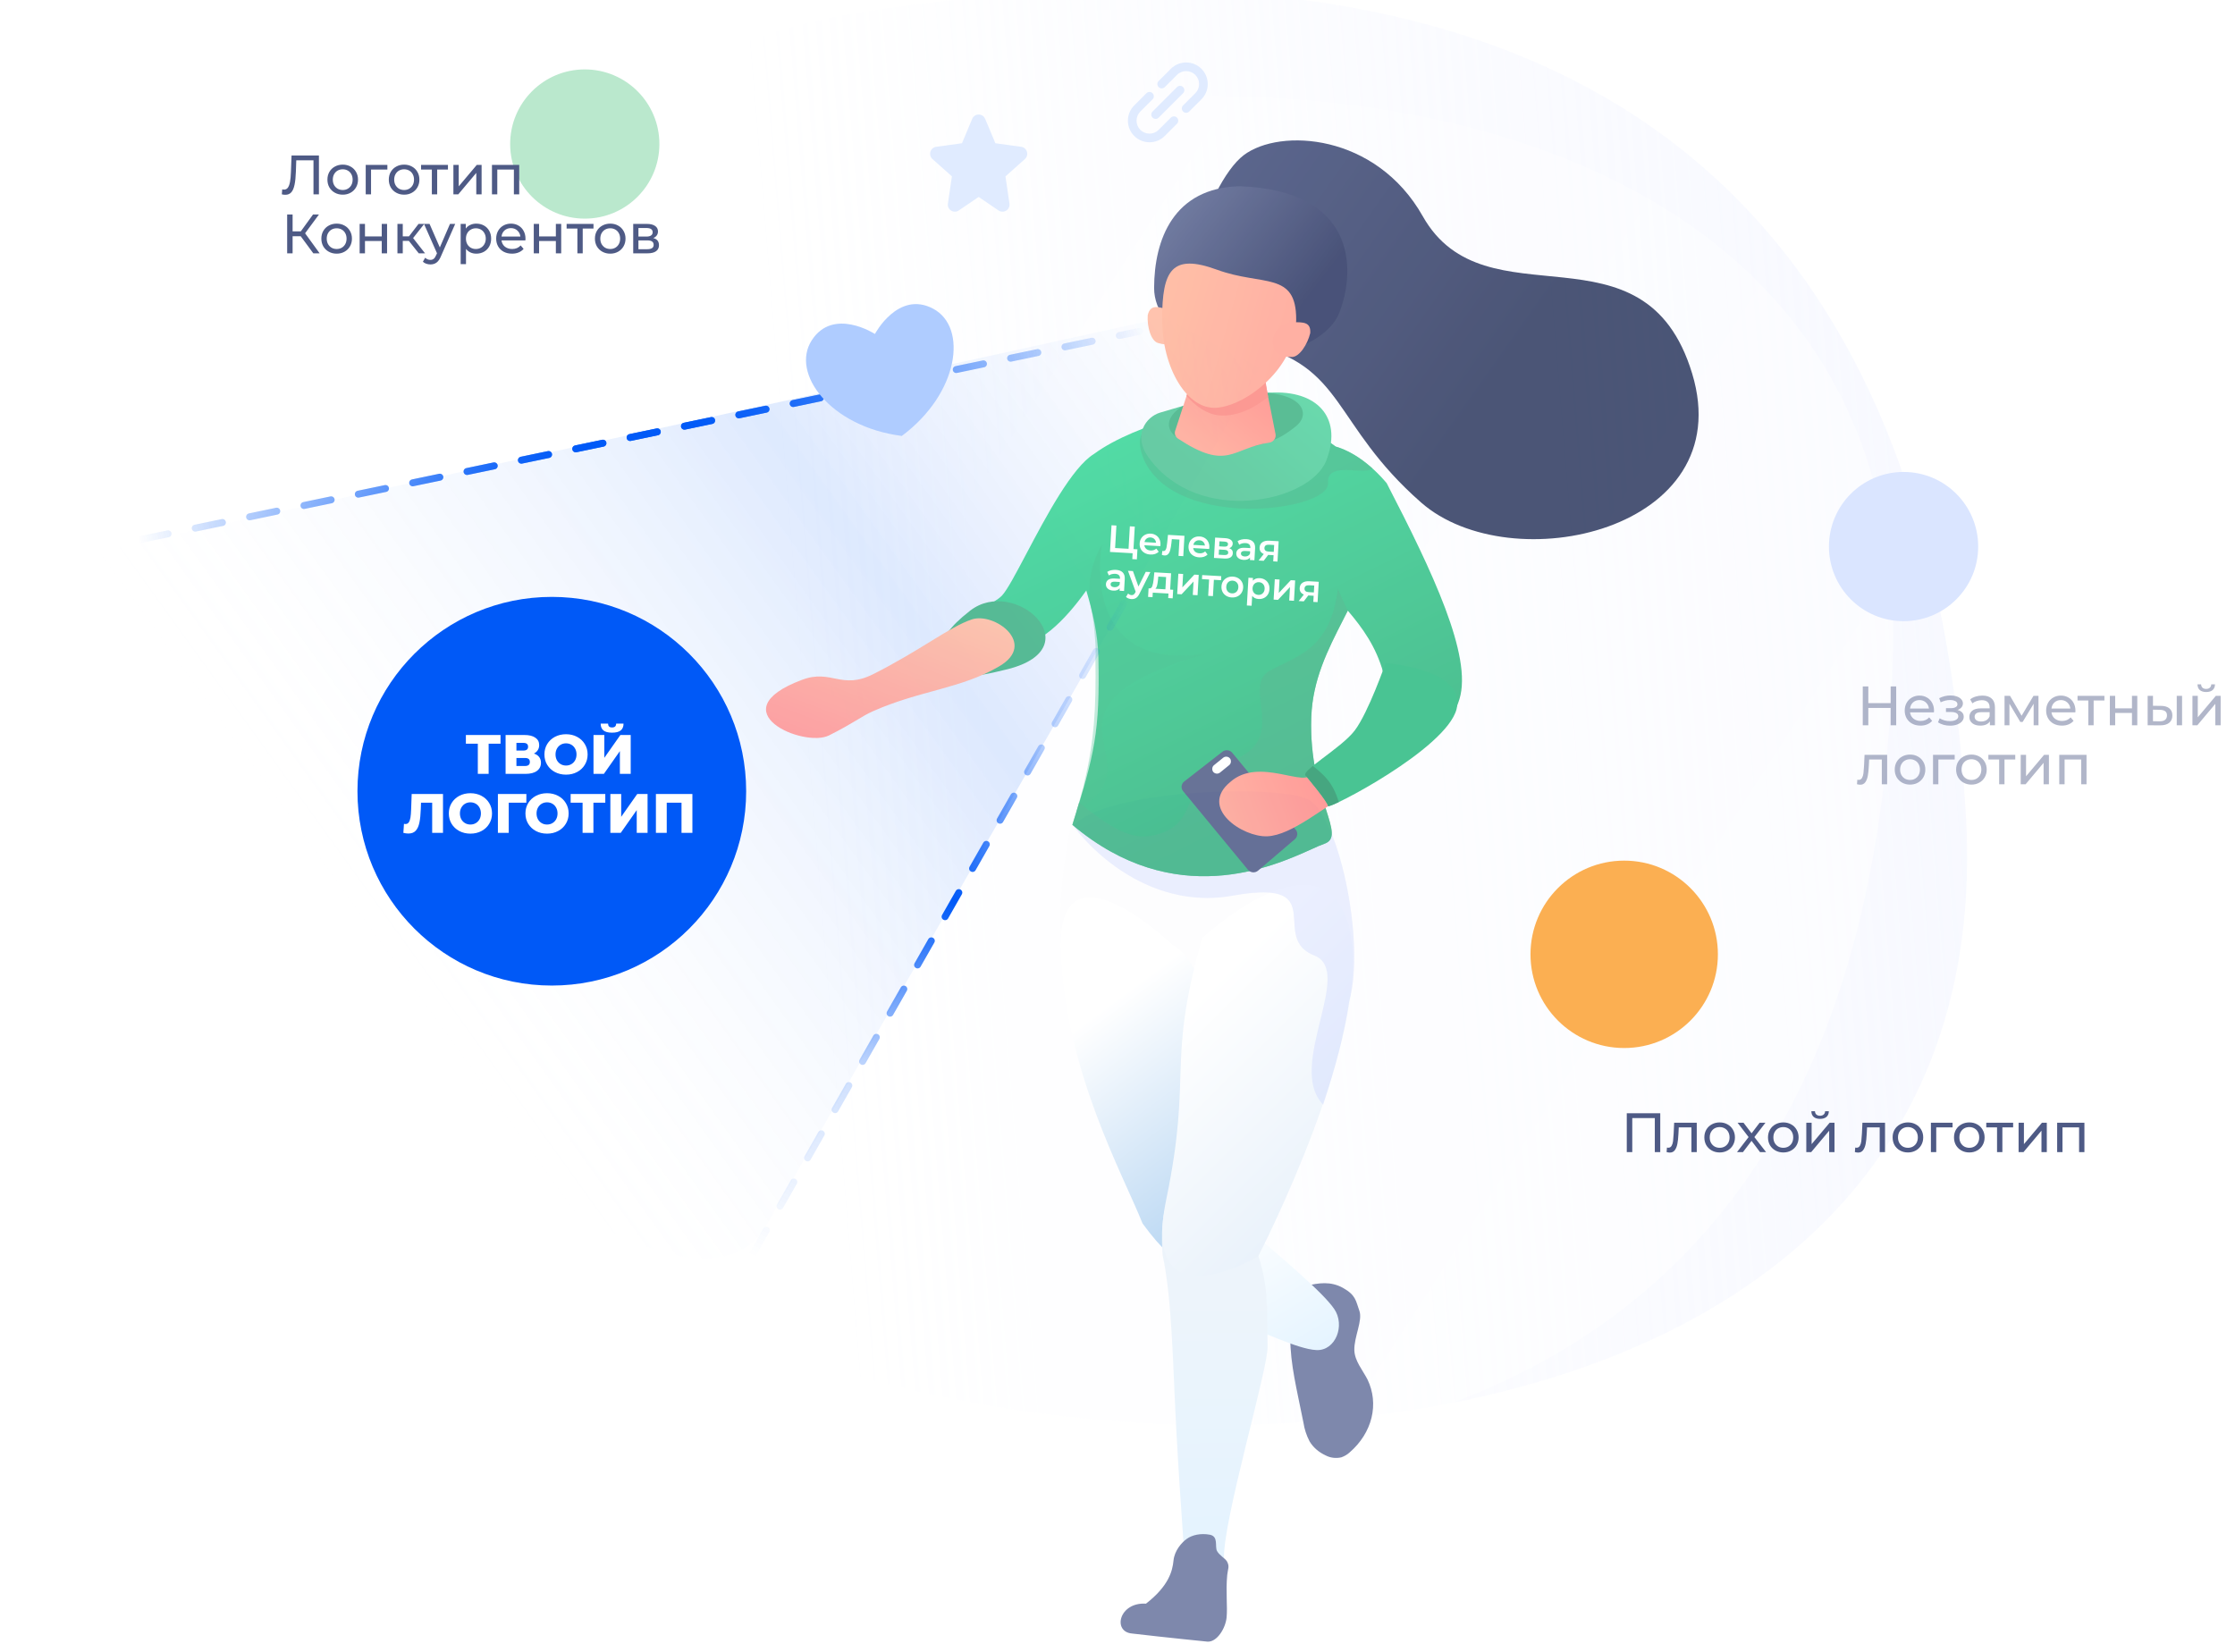 <svg xmlns="http://www.w3.org/2000/svg" width="644" height="476" viewBox="0 0 644 476" fill="none">
<g clip-path="url(#clip0)">
<path d="M182.754 367.719C285.208 438.232 578.382 439.353 566.462 235.018C554.543 30.684 426.303 -23.681 248.364 3.481C70.425 30.643 80.299 297.206 182.754 367.719Z" fill="url(#paint0_linear)" fill-opacity="0.54"/>
<path d="M177.479 73.458C272.588 3.517 550.701 -6.254 545.461 187.961C540.222 382.176 420.169 437.563 250.544 417.078C80.919 396.593 82.37 143.399 177.479 73.458Z" fill="url(#paint1_linear)" fill-opacity="0.6"/>
<path d="M28 159L335.5 91.5L363 106L220 354.5C181.5 409 -36.5 173 28 159Z" fill="url(#paint2_linear)"/>
<path d="M387.026 371.154C390.671 373.205 390.675 374.862 391.69 377.707C392.704 380.552 390.134 385.23 390.245 389.087C390.337 392.15 392.588 394.734 394.029 397.502C395.698 400.957 396.103 404.8 395.191 408.541C394.28 412.282 392.094 415.751 388.912 418.508C388.24 419.134 387.415 419.626 386.501 419.947C385.735 420.124 384.941 420.168 384.168 420.075C383.395 419.982 382.658 419.754 382.004 419.406C379.995 418.489 378.372 417.075 377.34 415.34C376.447 413.62 375.851 411.79 375.571 409.905L374.082 402.682C372.528 395.143 371 387.357 372.242 379.604C372.647 377.059 373.261 371.255 376.558 370.493C379.854 369.731 383.381 369.103 387.026 371.154Z" fill="#7E88AC"/>
<path d="M379.354 389.042C373.86 388.822 363.135 383.271 359.493 382.497C331.656 376.582 330.565 329.591 350.586 346.492C370.608 363.394 381.17 372.441 384.43 377.172C387.69 381.902 384.849 389.263 379.354 389.042Z" fill="url(#paint3_linear)"/>
<path d="M376.3 230.116C365.602 225.975 311.25 222.4 307.978 240.881C304.707 259.361 303.382 278.223 312.574 294.635C321.766 311.046 375.483 306.685 385.796 294.635C396.109 282.585 386.998 234.257 376.3 230.116Z" fill="#FDFDFE"/>
<path d="M337.987 272.387C337.987 272.387 304.277 240.007 305.678 274.411C307.079 308.814 323.481 338.182 329.213 352.548C350.954 382.446 356.257 353.46 352.926 315.117C349.595 276.774 337.987 272.387 337.987 272.387Z" fill="url(#paint4_linear)"/>
<path d="M361.898 359.916C358.224 349.945 332.494 324.476 334.977 361.526C337.821 374.945 337.915 393.41 339.008 413.245C340.115 433.349 342.008 458.015 342.008 458.015L352.69 449.754C351.979 439.141 365.629 393.881 365.241 387.879C365.077 376.47 365.571 369.887 361.898 359.916Z" fill="url(#paint5_linear)"/>
<path d="M388.778 267.413C381.396 237.75 346.4 270.319 346.4 270.319C336.015 306.869 343.685 308.819 336.042 345.658C328.398 382.497 362.546 362.013 362.546 362.013C362.546 362.013 396.159 297.077 388.778 267.413Z" fill="url(#paint6_linear)"/>
<path fill-rule="evenodd" clip-rule="evenodd" d="M309.243 237.969C318.378 227.681 366.245 226.036 376.409 230.102C385.543 233.756 393.605 271.252 388.761 288.597C387.351 298.088 384.531 308.452 381.265 318.327C375.821 312.764 378.228 302.972 380.415 294.074C382.545 285.406 384.467 277.586 378.72 275.351C373.392 273.279 373.152 269.27 372.929 265.541C372.595 259.965 372.299 255.017 355.085 258.116C335.489 261.643 318.567 250.158 309.243 237.969Z" fill="#C6D2FF" fill-opacity="0.34"/>
<path d="M353.454 453.716C353.348 453.077 352.667 452.721 352.076 452.987L324.037 465.572C323.71 465.719 323.487 466.029 323.451 466.386L322.884 472.101C322.83 472.65 323.222 473.139 323.771 473.194C327.548 473.568 341.198 474.923 347.334 475.531C354.494 476.242 354.091 469.894 354.504 465.731C354.823 462.516 353.894 456.356 353.454 453.716Z" fill="white"/>
<path d="M353.617 453.841C353.159 458.633 353.749 463.064 353.429 466.15C353.11 469.236 350.661 473.233 347.926 473.057C347.926 473.057 336.062 471.88 326.2 470.719C320.487 470.24 322.426 461.63 330.208 462.113C336.828 456.964 337.843 452.639 338.133 449.715C338.423 446.791 340.49 444.501 341.983 443.424C343.477 442.348 345.934 441.754 348.571 442.241C351.208 442.727 349.964 445.679 350.685 446.956C351.407 448.233 352.818 448.907 353.496 449.863C354.396 451.407 353.79 452.092 353.617 453.841Z" fill="#7E88AC"/>
<g opacity="0.85">
<path d="M409.968 62.325C396.482 38.429 368.778 36.815 358.355 44.726C347.932 52.637 332.545 92.992 360.116 99.122C387.687 105.252 383.62 122.089 409.479 144.801C435.339 167.514 501.325 152.938 487.581 107.631C473.838 62.325 428.002 94.278 409.968 62.325Z" fill="url(#paint7_linear)"/>
<path fill-rule="evenodd" clip-rule="evenodd" d="M352.788 116.789C352.788 116.789 327.914 121.473 315.229 130.807C308.904 134.664 301.377 148.902 295.718 159.608L295.718 159.608C292.71 165.298 290.23 169.99 288.737 171.596C287.662 172.753 284.984 174.288 282.106 175.937C273.172 181.056 262.31 187.281 291.453 186.749C299.245 186.243 306.619 179.136 313.007 170.16C314.806 176.243 316.358 182.706 316.5 189.5C316.948 210.881 315.4 217.26 308.999 237.683C338.422 262.554 366.839 249.712 377.956 244.688C379.481 243.999 380.681 243.456 381.513 243.179C384.888 242.054 383.883 238.906 382.073 233.235C380.185 227.322 377.423 218.666 377.837 206.701C378.213 195.857 382.621 187.216 386.985 178.662C387.445 177.761 387.904 176.861 388.358 175.96C392.618 180.955 396.502 186.323 398.597 193.869C404.051 213.514 416.751 213.888 420.533 201.471C424.316 189.055 412.763 164.736 399.552 139.209C394.696 133.502 389.511 130.035 384.861 128.679C372.13 119.142 352.788 116.789 352.788 116.789Z" fill="url(#paint8_linear)"/>
<path fill-rule="evenodd" clip-rule="evenodd" d="M310.122 234C310.993 233.367 312.25 232.39 314 231C320.381 225.933 319.365 220.795 318.33 215.56C316.608 206.849 314.832 197.87 347 188.5C310.5 193.5 317.5 157 317.5 157C313.503 163.951 313.613 169.573 314.367 175.336C314.371 175.288 314.375 175.24 314.379 175.192C314.941 177.951 315.354 180.84 315.512 183.877C315.691 185.813 315.771 187.831 315.65 189.974C315.842 204.162 315.319 213.524 312.372 225.696C312.272 226.458 312.064 227.236 311.794 228.001C311.297 229.916 310.742 231.906 310.122 234Z" fill="#35BB85" fill-opacity="0.34"/>
<path fill-rule="evenodd" clip-rule="evenodd" d="M310.907 231.281C310.336 233.312 309.702 235.437 308.998 237.683C338.421 262.554 366.839 249.712 377.955 244.688C379.481 243.999 380.68 243.456 381.512 243.179C384.887 242.054 383.882 238.906 382.072 233.235C380.185 227.322 377.422 218.666 377.837 206.701C378.213 195.857 382.621 187.216 386.985 178.662C387.444 177.761 387.903 176.861 388.357 175.96C388.362 175.965 388.367 175.971 388.371 175.976C386.477 172.102 385.533 169.643 385.533 169.643C383.543 184.572 376.81 187.863 369.444 191.463C368.306 192.019 367.153 192.582 366 193.197C362.38 195.128 362.83 198.931 363.329 203.141C364.017 208.953 364.797 215.542 355.085 219.05C346.755 222.059 344.771 226.76 342.948 231.081C341.106 235.448 339.427 239.427 331.53 240.881C324.794 242.121 317.814 236.701 310.907 231.281ZM413.295 209.719C407.318 204.521 402.314 198.523 398.276 192.776C398.387 193.135 398.494 193.5 398.596 193.869C401.989 206.089 408.186 210.853 413.295 209.719Z" fill="#3DB183" fill-opacity="0.59"/>
<path fill-rule="evenodd" clip-rule="evenodd" d="M334.651 121.597C333.527 121.972 332.389 122.368 331.248 122.786C328.426 124.41 327.368 127.473 329.807 132.874C339.574 152.982 383.236 147.237 382.661 139.194C382.367 135.074 386.595 135.326 390.326 135.547C392.574 135.681 394.641 135.804 395.431 134.954C391.846 131.732 388.214 129.657 384.862 128.679C383.534 127.684 382.135 126.768 380.693 125.924C374.507 124.844 367.671 124.324 362.856 123.958C360.536 123.781 358.685 123.641 357.603 123.49C356.941 123.398 355.971 123.219 354.782 123C349.723 122.067 340.706 120.404 334.651 121.597Z" fill="#3DB183" fill-opacity="0.58"/>
<path d="M355.07 216.928C354.371 216.081 353.109 215.942 352.242 216.617L341.222 225.199C340.345 225.881 340.207 227.136 340.914 227.993L359.598 250.638C360.319 251.513 361.635 251.628 362.496 250.892L373.108 241.823C373.925 241.125 374.03 239.916 373.346 239.086L355.07 216.928Z" fill="#4E5A85"/>
<rect width="6.189" height="2.743" rx="1.372" transform="matrix(-0.777 0.63 0.646 0.764 353.512 217.49)" fill="white"/>
<path d="M365.169 240.992C358.096 241.299 345.389 232.875 354.455 225.371C362.819 217.838 376.764 227.529 377.834 222.665C378.905 217.801 391.548 219.427 389.476 228.066C381.357 232.576 372.242 240.684 365.169 240.992Z" fill="url(#paint9_linear)"/>
<path d="M419.697 204.338C422.674 192.817 399.251 191.073 399.251 191.073C399.251 191.073 394.311 205.281 390.358 210.495C386.406 215.709 374.045 222.497 376.343 223.646C376.343 223.646 382.662 231.114 382.662 232.263C382.662 233.412 416.721 215.858 419.697 204.338Z" fill="#29BA80"/>
<path fill-rule="evenodd" clip-rule="evenodd" d="M378.296 220.702C376.518 222.164 375.543 223.246 376.342 223.646C376.342 223.646 382.662 231.115 382.662 232.264C382.662 232.476 383.831 232.047 385.755 231.134C384.086 225.449 381.481 223.313 378.453 220.831C378.401 220.788 378.349 220.745 378.296 220.702Z" fill="#26976A"/>
<path d="M334.299 118.891C352.111 113.607 353.85 113.406 367.105 113.104C380.36 112.802 386.819 121.112 382.087 132.874C377.355 144.637 345.225 151.765 330.883 131.744C326.375 125.452 330.158 120.12 334.299 118.891Z" fill="url(#paint10_linear)"/>
<path d="M347.393 114.921C337.346 115.85 328.658 126.555 349.915 129.427C362.554 129.427 368.074 127.23 373.519 122.739C378.963 118.248 373.488 109.209 347.393 114.921Z" fill="#3DB183"/>
<path d="M363.137 102.942L345.872 101.91L338.623 124.117C338.347 124.96 338.667 125.892 339.408 126.38C353.796 135.86 354.94 129.114 365.706 127.557C366.903 127.384 367.77 126.268 367.534 125.082L363.137 102.942Z" fill="url(#paint11_linear)"/>
<path fill-rule="evenodd" clip-rule="evenodd" d="M341.897 114.099C344.817 117.398 348.063 119.403 351.278 119.692C355.443 120.068 360.592 118.372 365.394 114.309L363.483 102.963L345.493 101.887L341.897 114.099Z" fill="#FC8780"/>
<path d="M332.55 82.959C332.513 96.838 353.786 104.618 353.786 104.618C353.786 104.618 381.015 102.971 385.97 89.979C390.926 76.986 390.23 54.877 357.234 53.665C338.094 54.094 332.586 69.081 332.55 82.959Z" fill="url(#paint12_linear)"/>
<path d="M340.256 96.26C339.266 99.233 336.72 99.761 333.67 98.841C331.607 98.219 330.493 94.123 330.707 90.845C331.433 87.729 333.476 88.291 336.526 89.211C339.576 90.132 341.246 93.287 340.256 96.26Z" fill="#FFB9A0"/>
<path d="M334.857 91.955C334.82 105.93 342.009 118.143 350.576 117.499C359.143 116.855 373.451 106.044 373.488 92.069C373.525 78.094 363.781 82.523 350.681 77.726C337.58 72.929 334.893 77.979 334.857 91.955Z" fill="url(#paint13_linear)"/>
<path d="M366.754 98.607C366.813 101.725 369.094 102.923 372.294 102.87C374.457 102.834 376.752 99.211 377.529 96.01C377.767 92.827 375.641 92.811 372.441 92.864C369.242 92.917 366.696 95.489 366.754 98.607Z" fill="#FFA293"/>
<path d="M290.352 192.835C266 199 276.143 190.092 276 188C275.857 185.907 266.534 186.158 279.5 176C292.466 165.842 314.703 186.67 290.352 192.835Z" fill="#3DB183"/>
<path d="M231.142 195.883C239.576 192.729 242.43 198.89 251.625 194.256C265.353 187.336 273.5 180.691 280 178.5C286.5 176.309 299 185.5 287.943 191.998C276.885 198.496 265.119 198.924 251.563 204.938C248.059 206.493 246.137 208.278 238.867 211.923C231.596 215.569 206.894 204.951 231.142 195.883Z" fill="url(#paint14_linear)"/>
</g>
<g filter="url(#filter0_f)">
<circle cx="168.5" cy="41.5" r="21.5" fill="#6FCF97" fill-opacity="0.48"/>
</g>
<path d="M91.896 44.8V56H90.328V46.192H85.368L85.256 49.472C85.203 51.019 85.075 52.272 84.872 53.232C84.68 54.192 84.371 54.917 83.944 55.408C83.517 55.888 82.941 56.128 82.216 56.128C81.885 56.128 81.549 56.085 81.208 56L81.32 54.576C81.491 54.619 81.661 54.64 81.832 54.64C82.291 54.64 82.659 54.459 82.936 54.096C83.213 53.723 83.421 53.168 83.56 52.432C83.699 51.696 83.789 50.725 83.832 49.52L84.008 44.8H91.896ZM98.761 56.096C97.918 56.096 97.161 55.909 96.489 55.536C95.817 55.163 95.289 54.651 94.905 54C94.531 53.339 94.345 52.592 94.345 51.76C94.345 50.928 94.531 50.187 94.905 49.536C95.289 48.875 95.817 48.363 96.489 48C97.161 47.627 97.918 47.44 98.761 47.44C99.603 47.44 100.355 47.627 101.017 48C101.689 48.363 102.211 48.875 102.585 49.536C102.969 50.187 103.161 50.928 103.161 51.76C103.161 52.592 102.969 53.339 102.585 54C102.211 54.651 101.689 55.163 101.017 55.536C100.355 55.909 99.603 56.096 98.761 56.096ZM98.761 54.752C99.305 54.752 99.79 54.629 100.217 54.384C100.654 54.128 100.995 53.776 101.241 53.328C101.486 52.869 101.609 52.347 101.609 51.76C101.609 51.173 101.486 50.656 101.241 50.208C100.995 49.749 100.654 49.397 100.217 49.152C99.79 48.907 99.305 48.784 98.761 48.784C98.217 48.784 97.726 48.907 97.289 49.152C96.862 49.397 96.521 49.749 96.265 50.208C96.019 50.656 95.897 51.173 95.897 51.76C95.897 52.347 96.019 52.869 96.265 53.328C96.521 53.776 96.862 54.128 97.289 54.384C97.726 54.629 98.217 54.752 98.761 54.752ZM111.619 48.864H106.915V56H105.379V47.52H111.619V48.864ZM116.448 56.096C115.605 56.096 114.848 55.909 114.176 55.536C113.504 55.163 112.976 54.651 112.592 54C112.219 53.339 112.032 52.592 112.032 51.76C112.032 50.928 112.219 50.187 112.592 49.536C112.976 48.875 113.504 48.363 114.176 48C114.848 47.627 115.605 47.44 116.448 47.44C117.291 47.44 118.043 47.627 118.704 48C119.376 48.363 119.899 48.875 120.272 49.536C120.656 50.187 120.848 50.928 120.848 51.76C120.848 52.592 120.656 53.339 120.272 54C119.899 54.651 119.376 55.163 118.704 55.536C118.043 55.909 117.291 56.096 116.448 56.096ZM116.448 54.752C116.992 54.752 117.477 54.629 117.904 54.384C118.341 54.128 118.683 53.776 118.928 53.328C119.173 52.869 119.296 52.347 119.296 51.76C119.296 51.173 119.173 50.656 118.928 50.208C118.683 49.749 118.341 49.397 117.904 49.152C117.477 48.907 116.992 48.784 116.448 48.784C115.904 48.784 115.413 48.907 114.976 49.152C114.549 49.397 114.208 49.749 113.952 50.208C113.707 50.656 113.584 51.173 113.584 51.76C113.584 52.347 113.707 52.869 113.952 53.328C114.208 53.776 114.549 54.128 114.976 54.384C115.413 54.629 115.904 54.752 116.448 54.752ZM129.074 48.864H125.97V56H124.434V48.864H121.33V47.52H129.074V48.864ZM130.644 47.52H132.18V53.696L137.38 47.52H138.772V56H137.236V49.824L132.052 56H130.644V47.52ZM149.61 47.52V56H148.074V48.864H143.29V56H141.754V47.52H149.61ZM86.648 68.072H84.312V73H82.744V61.8H84.312V66.664H86.68L90.2 61.8H91.912L87.912 67.224L92.104 73H90.28L86.648 68.072ZM97.011 73.096C96.168 73.096 95.411 72.909 94.739 72.536C94.067 72.163 93.539 71.651 93.155 71C92.781 70.339 92.595 69.592 92.595 68.76C92.595 67.928 92.781 67.187 93.155 66.536C93.539 65.875 94.067 65.363 94.739 65C95.411 64.627 96.168 64.44 97.011 64.44C97.853 64.44 98.605 64.627 99.267 65C99.939 65.363 100.461 65.875 100.835 66.536C101.219 67.187 101.411 67.928 101.411 68.76C101.411 69.592 101.219 70.339 100.835 71C100.461 71.651 99.939 72.163 99.267 72.536C98.605 72.909 97.853 73.096 97.011 73.096ZM97.011 71.752C97.555 71.752 98.04 71.629 98.467 71.384C98.904 71.128 99.245 70.776 99.491 70.328C99.736 69.869 99.859 69.347 99.859 68.76C99.859 68.173 99.736 67.656 99.491 67.208C99.245 66.749 98.904 66.397 98.467 66.152C98.04 65.907 97.555 65.784 97.011 65.784C96.467 65.784 95.976 65.907 95.539 66.152C95.112 66.397 94.771 66.749 94.515 67.208C94.269 67.656 94.147 68.173 94.147 68.76C94.147 69.347 94.269 69.869 94.515 70.328C94.771 70.776 95.112 71.128 95.539 71.384C95.976 71.629 96.467 71.752 97.011 71.752ZM103.629 64.52H105.165V68.12H109.997V64.52H111.533V73H109.997V69.448H105.165V73H103.629V64.52ZM117.815 69.416H116.055V73H114.519V64.52H116.055V68.104H117.847L120.599 64.52H122.247L119.031 68.6L122.471 73H120.663L117.815 69.416ZM131.165 64.52L127.053 73.848C126.691 74.712 126.264 75.32 125.773 75.672C125.293 76.024 124.712 76.2 124.029 76.2C123.613 76.2 123.208 76.131 122.813 75.992C122.429 75.864 122.109 75.672 121.853 75.416L122.509 74.264C122.947 74.68 123.453 74.888 124.029 74.888C124.403 74.888 124.712 74.787 124.957 74.584C125.213 74.392 125.443 74.056 125.645 73.576L125.917 72.984L122.173 64.52H123.773L126.733 71.304L129.661 64.52H131.165ZM137.234 64.44C138.055 64.44 138.791 64.621 139.442 64.984C140.093 65.347 140.599 65.853 140.962 66.504C141.335 67.155 141.522 67.907 141.522 68.76C141.522 69.613 141.335 70.371 140.962 71.032C140.599 71.683 140.093 72.189 139.442 72.552C138.791 72.915 138.055 73.096 137.234 73.096C136.626 73.096 136.066 72.979 135.554 72.744C135.053 72.509 134.626 72.168 134.274 71.72V76.104H132.738V64.52H134.21V65.864C134.551 65.395 134.983 65.043 135.506 64.808C136.029 64.563 136.605 64.44 137.234 64.44ZM137.106 71.752C137.65 71.752 138.135 71.629 138.562 71.384C138.999 71.128 139.341 70.776 139.586 70.328C139.842 69.869 139.97 69.347 139.97 68.76C139.97 68.173 139.842 67.656 139.586 67.208C139.341 66.749 138.999 66.397 138.562 66.152C138.135 65.907 137.65 65.784 137.106 65.784C136.573 65.784 136.087 65.912 135.65 66.168C135.223 66.413 134.882 66.76 134.626 67.208C134.381 67.656 134.258 68.173 134.258 68.76C134.258 69.347 134.381 69.869 134.626 70.328C134.871 70.776 135.213 71.128 135.65 71.384C136.087 71.629 136.573 71.752 137.106 71.752ZM151.418 68.808C151.418 68.925 151.407 69.08 151.386 69.272H144.506C144.602 70.019 144.927 70.621 145.482 71.08C146.047 71.528 146.746 71.752 147.578 71.752C148.591 71.752 149.407 71.411 150.026 70.728L150.874 71.72C150.49 72.168 150.01 72.509 149.434 72.744C148.868 72.979 148.234 73.096 147.53 73.096C146.634 73.096 145.839 72.915 145.146 72.552C144.452 72.179 143.914 71.661 143.53 71C143.156 70.339 142.97 69.592 142.97 68.76C142.97 67.939 143.151 67.197 143.514 66.536C143.887 65.875 144.394 65.363 145.034 65C145.684 64.627 146.415 64.44 147.226 64.44C148.036 64.44 148.756 64.627 149.386 65C150.026 65.363 150.522 65.875 150.874 66.536C151.236 67.197 151.418 67.955 151.418 68.808ZM147.226 65.736C146.49 65.736 145.871 65.96 145.37 66.408C144.879 66.856 144.591 67.443 144.506 68.168H149.946C149.86 67.453 149.567 66.872 149.066 66.424C148.575 65.965 147.962 65.736 147.226 65.736ZM153.801 64.52H155.337V68.12H160.169V64.52H161.705V73H160.169V69.448H155.337V73H153.801V64.52ZM171.011 65.864H167.907V73H166.371V65.864H163.267V64.52H171.011V65.864ZM175.839 73.096C174.996 73.096 174.239 72.909 173.567 72.536C172.895 72.163 172.367 71.651 171.983 71C171.609 70.339 171.423 69.592 171.423 68.76C171.423 67.928 171.609 67.187 171.983 66.536C172.367 65.875 172.895 65.363 173.567 65C174.239 64.627 174.996 64.44 175.839 64.44C176.681 64.44 177.433 64.627 178.095 65C178.767 65.363 179.289 65.875 179.663 66.536C180.047 67.187 180.239 67.928 180.239 68.76C180.239 69.592 180.047 70.339 179.663 71C179.289 71.651 178.767 72.163 178.095 72.536C177.433 72.909 176.681 73.096 175.839 73.096ZM175.839 71.752C176.383 71.752 176.868 71.629 177.295 71.384C177.732 71.128 178.073 70.776 178.319 70.328C178.564 69.869 178.687 69.347 178.687 68.76C178.687 68.173 178.564 67.656 178.319 67.208C178.073 66.749 177.732 66.397 177.295 66.152C176.868 65.907 176.383 65.784 175.839 65.784C175.295 65.784 174.804 65.907 174.367 66.152C173.94 66.397 173.599 66.749 173.343 67.208C173.097 67.656 172.975 68.173 172.975 68.76C172.975 69.347 173.097 69.869 173.343 70.328C173.599 70.776 173.94 71.128 174.367 71.384C174.804 71.629 175.295 71.752 175.839 71.752ZM188.233 68.6C189.331 68.877 189.881 69.565 189.881 70.664C189.881 71.411 189.598 71.987 189.033 72.392C188.478 72.797 187.646 73 186.537 73H182.457V64.52H186.393C187.395 64.52 188.179 64.712 188.745 65.096C189.31 65.469 189.593 66.003 189.593 66.696C189.593 67.144 189.47 67.533 189.225 67.864C188.99 68.184 188.659 68.429 188.233 68.6ZM183.961 68.168H186.265C186.851 68.168 187.294 68.061 187.593 67.848C187.902 67.635 188.057 67.325 188.057 66.92C188.057 66.109 187.459 65.704 186.265 65.704H183.961V68.168ZM186.425 71.816C187.065 71.816 187.545 71.715 187.865 71.512C188.185 71.309 188.345 70.995 188.345 70.568C188.345 70.131 188.195 69.805 187.897 69.592C187.609 69.379 187.15 69.272 186.521 69.272H183.961V71.816H186.425Z" fill="#4E5A85"/>
<path d="M478.392 320.8V332H476.824V322.192H470.328V332H468.744V320.8H478.392ZM488.909 323.52V332H487.373V324.864H483.725L483.629 326.752C483.575 327.893 483.474 328.848 483.325 329.616C483.175 330.373 482.93 330.981 482.589 331.44C482.247 331.899 481.773 332.128 481.165 332.128C480.887 332.128 480.573 332.08 480.221 331.984L480.317 330.688C480.455 330.72 480.583 330.736 480.701 330.736C481.127 330.736 481.447 330.549 481.661 330.176C481.874 329.803 482.013 329.36 482.077 328.848C482.141 328.336 482.199 327.605 482.253 326.656L482.397 323.52H488.909ZM495.511 332.096C494.668 332.096 493.911 331.909 493.239 331.536C492.567 331.163 492.039 330.651 491.655 330C491.281 329.339 491.095 328.592 491.095 327.76C491.095 326.928 491.281 326.187 491.655 325.536C492.039 324.875 492.567 324.363 493.239 324C493.911 323.627 494.668 323.44 495.511 323.44C496.353 323.44 497.105 323.627 497.767 324C498.439 324.363 498.961 324.875 499.335 325.536C499.719 326.187 499.911 326.928 499.911 327.76C499.911 328.592 499.719 329.339 499.335 330C498.961 330.651 498.439 331.163 497.767 331.536C497.105 331.909 496.353 332.096 495.511 332.096ZM495.511 330.752C496.055 330.752 496.54 330.629 496.967 330.384C497.404 330.128 497.745 329.776 497.991 329.328C498.236 328.869 498.359 328.347 498.359 327.76C498.359 327.173 498.236 326.656 497.991 326.208C497.745 325.749 497.404 325.397 496.967 325.152C496.54 324.907 496.055 324.784 495.511 324.784C494.967 324.784 494.476 324.907 494.039 325.152C493.612 325.397 493.271 325.749 493.015 326.208C492.769 326.656 492.647 327.173 492.647 327.76C492.647 328.347 492.769 328.869 493.015 329.328C493.271 329.776 493.612 330.128 494.039 330.384C494.476 330.629 494.967 330.752 495.511 330.752ZM507.143 332L504.695 328.752L502.215 332H500.503L503.847 327.664L500.663 323.52H502.375L504.711 326.576L507.031 323.52H508.711L505.511 327.664L508.887 332H507.143ZM513.854 332.096C513.012 332.096 512.254 331.909 511.582 331.536C510.91 331.163 510.382 330.651 509.998 330C509.625 329.339 509.438 328.592 509.438 327.76C509.438 326.928 509.625 326.187 509.998 325.536C510.382 324.875 510.91 324.363 511.582 324C512.254 323.627 513.012 323.44 513.854 323.44C514.697 323.44 515.449 323.627 516.11 324C516.782 324.363 517.305 324.875 517.678 325.536C518.062 326.187 518.254 326.928 518.254 327.76C518.254 328.592 518.062 329.339 517.678 330C517.305 330.651 516.782 331.163 516.11 331.536C515.449 331.909 514.697 332.096 513.854 332.096ZM513.854 330.752C514.398 330.752 514.884 330.629 515.31 330.384C515.748 330.128 516.089 329.776 516.334 329.328C516.58 328.869 516.702 328.347 516.702 327.76C516.702 327.173 516.58 326.656 516.334 326.208C516.089 325.749 515.748 325.397 515.31 325.152C514.884 324.907 514.398 324.784 513.854 324.784C513.31 324.784 512.82 324.907 512.382 325.152C511.956 325.397 511.614 325.749 511.358 326.208C511.113 326.656 510.99 327.173 510.99 327.76C510.99 328.347 511.113 328.869 511.358 329.328C511.614 329.776 511.956 330.128 512.382 330.384C512.82 330.629 513.31 330.752 513.854 330.752ZM520.472 323.52H522.008V329.696L527.208 323.52H528.6V332H527.064V325.824L521.88 332H520.472V323.52ZM524.44 322.416C523.651 322.416 523.038 322.229 522.6 321.856C522.163 321.472 521.939 320.923 521.928 320.208H522.968C522.979 320.603 523.112 320.923 523.368 321.168C523.635 321.403 523.987 321.52 524.424 321.52C524.862 321.52 525.214 321.403 525.48 321.168C525.747 320.923 525.886 320.603 525.896 320.208H526.968C526.958 320.923 526.728 321.472 526.28 321.856C525.832 322.229 525.219 322.416 524.44 322.416ZM543.159 323.52V332H541.623V324.864H537.975L537.879 326.752C537.825 327.893 537.724 328.848 537.575 329.616C537.425 330.373 537.18 330.981 536.839 331.44C536.497 331.899 536.023 332.128 535.415 332.128C535.137 332.128 534.823 332.08 534.471 331.984L534.567 330.688C534.705 330.72 534.833 330.736 534.951 330.736C535.377 330.736 535.697 330.549 535.911 330.176C536.124 329.803 536.263 329.36 536.327 328.848C536.391 328.336 536.449 327.605 536.503 326.656L536.647 323.52H543.159ZM549.761 332.096C548.918 332.096 548.161 331.909 547.489 331.536C546.817 331.163 546.289 330.651 545.905 330C545.531 329.339 545.345 328.592 545.345 327.76C545.345 326.928 545.531 326.187 545.905 325.536C546.289 324.875 546.817 324.363 547.489 324C548.161 323.627 548.918 323.44 549.761 323.44C550.603 323.44 551.355 323.627 552.017 324C552.689 324.363 553.211 324.875 553.585 325.536C553.969 326.187 554.161 326.928 554.161 327.76C554.161 328.592 553.969 329.339 553.585 330C553.211 330.651 552.689 331.163 552.017 331.536C551.355 331.909 550.603 332.096 549.761 332.096ZM549.761 330.752C550.305 330.752 550.79 330.629 551.217 330.384C551.654 330.128 551.995 329.776 552.241 329.328C552.486 328.869 552.609 328.347 552.609 327.76C552.609 327.173 552.486 326.656 552.241 326.208C551.995 325.749 551.654 325.397 551.217 325.152C550.79 324.907 550.305 324.784 549.761 324.784C549.217 324.784 548.726 324.907 548.289 325.152C547.862 325.397 547.521 325.749 547.265 326.208C547.019 326.656 546.897 327.173 546.897 327.76C546.897 328.347 547.019 328.869 547.265 329.328C547.521 329.776 547.862 330.128 548.289 330.384C548.726 330.629 549.217 330.752 549.761 330.752ZM562.619 324.864H557.915V332H556.379V323.52H562.619V324.864ZM567.448 332.096C566.605 332.096 565.848 331.909 565.176 331.536C564.504 331.163 563.976 330.651 563.592 330C563.219 329.339 563.032 328.592 563.032 327.76C563.032 326.928 563.219 326.187 563.592 325.536C563.976 324.875 564.504 324.363 565.176 324C565.848 323.627 566.605 323.44 567.448 323.44C568.291 323.44 569.043 323.627 569.704 324C570.376 324.363 570.899 324.875 571.272 325.536C571.656 326.187 571.848 326.928 571.848 327.76C571.848 328.592 571.656 329.339 571.272 330C570.899 330.651 570.376 331.163 569.704 331.536C569.043 331.909 568.291 332.096 567.448 332.096ZM567.448 330.752C567.992 330.752 568.477 330.629 568.904 330.384C569.341 330.128 569.683 329.776 569.928 329.328C570.173 328.869 570.296 328.347 570.296 327.76C570.296 327.173 570.173 326.656 569.928 326.208C569.683 325.749 569.341 325.397 568.904 325.152C568.477 324.907 567.992 324.784 567.448 324.784C566.904 324.784 566.413 324.907 565.976 325.152C565.549 325.397 565.208 325.749 564.952 326.208C564.707 326.656 564.584 327.173 564.584 327.76C564.584 328.347 564.707 328.869 564.952 329.328C565.208 329.776 565.549 330.128 565.976 330.384C566.413 330.629 566.904 330.752 567.448 330.752ZM580.074 324.864H576.97V332H575.434V324.864H572.33V323.52H580.074V324.864ZM581.644 323.52H583.18V329.696L588.38 323.52H589.772V332H588.236V325.824L583.052 332H581.644V323.52ZM600.61 323.52V332H599.074V324.864H594.29V332H592.754V323.52H600.61Z" fill="#4E5A85"/>
<path d="M546.376 197.8V209H544.776V204.008H538.344V209H536.744V197.8H538.344V202.616H544.776V197.8H546.376ZM557.277 204.808C557.277 204.925 557.266 205.08 557.245 205.272H550.365C550.461 206.019 550.786 206.621 551.341 207.08C551.906 207.528 552.605 207.752 553.437 207.752C554.45 207.752 555.266 207.411 555.885 206.728L556.733 207.72C556.349 208.168 555.869 208.509 555.293 208.744C554.728 208.979 554.093 209.096 553.389 209.096C552.493 209.096 551.698 208.915 551.005 208.552C550.312 208.179 549.773 207.661 549.389 207C549.016 206.339 548.829 205.592 548.829 204.76C548.829 203.939 549.01 203.197 549.373 202.536C549.746 201.875 550.253 201.363 550.893 201C551.544 200.627 552.274 200.44 553.085 200.44C553.896 200.44 554.616 200.627 555.245 201C555.885 201.363 556.381 201.875 556.733 202.536C557.096 203.197 557.277 203.955 557.277 204.808ZM553.085 201.736C552.349 201.736 551.73 201.96 551.229 202.408C550.738 202.856 550.45 203.443 550.365 204.168H555.805C555.72 203.453 555.426 202.872 554.925 202.424C554.434 201.965 553.821 201.736 553.085 201.736ZM564.064 204.584C564.63 204.733 565.067 204.973 565.376 205.304C565.686 205.635 565.84 206.045 565.84 206.536C565.84 207.037 565.67 207.485 565.328 207.88C564.987 208.264 564.512 208.568 563.904 208.792C563.307 209.005 562.635 209.112 561.888 209.112C561.259 209.112 560.64 209.032 560.032 208.872C559.435 208.701 558.902 208.461 558.432 208.152L558.896 206.984C559.302 207.24 559.766 207.443 560.288 207.592C560.811 207.731 561.339 207.8 561.872 207.8C562.598 207.8 563.174 207.677 563.6 207.432C564.038 207.176 564.256 206.835 564.256 206.408C564.256 206.013 564.08 205.709 563.728 205.496C563.387 205.283 562.902 205.176 562.272 205.176H560.72V204.072H562.16C562.736 204.072 563.19 203.971 563.52 203.768C563.851 203.565 564.016 203.288 564.016 202.936C564.016 202.552 563.819 202.253 563.424 202.04C563.04 201.827 562.518 201.72 561.856 201.72C561.014 201.72 560.123 201.939 559.184 202.376L558.768 201.192C559.803 200.669 560.886 200.408 562.016 200.408C562.699 200.408 563.312 200.504 563.856 200.696C564.4 200.888 564.827 201.16 565.136 201.512C565.446 201.864 565.6 202.264 565.6 202.712C565.6 203.128 565.462 203.501 565.184 203.832C564.907 204.163 564.534 204.413 564.064 204.584ZM571.2 200.44C572.373 200.44 573.269 200.728 573.888 201.304C574.517 201.88 574.832 202.739 574.832 203.88V209H573.376V207.88C573.12 208.275 572.752 208.579 572.272 208.792C571.802 208.995 571.242 209.096 570.592 209.096C569.642 209.096 568.88 208.867 568.304 208.408C567.738 207.949 567.456 207.347 567.456 206.6C567.456 205.853 567.728 205.256 568.272 204.808C568.816 204.349 569.68 204.12 570.864 204.12H573.296V203.816C573.296 203.155 573.104 202.648 572.72 202.296C572.336 201.944 571.77 201.768 571.024 201.768C570.522 201.768 570.032 201.853 569.552 202.024C569.072 202.184 568.666 202.403 568.336 202.68L567.696 201.528C568.133 201.176 568.656 200.909 569.264 200.728C569.872 200.536 570.517 200.44 571.2 200.44ZM570.848 207.912C571.434 207.912 571.941 207.784 572.368 207.528C572.794 207.261 573.104 206.888 573.296 206.408V205.224H570.928C569.626 205.224 568.976 205.661 568.976 206.536C568.976 206.963 569.141 207.299 569.472 207.544C569.802 207.789 570.261 207.912 570.848 207.912ZM587.373 200.52V209H585.981V202.808L582.813 208.04H582.141L579.005 202.792V209H577.597V200.52H579.181L582.509 206.248L585.933 200.52H587.373ZM598.027 204.808C598.027 204.925 598.016 205.08 597.995 205.272H591.115C591.211 206.019 591.536 206.621 592.091 207.08C592.656 207.528 593.355 207.752 594.187 207.752C595.2 207.752 596.016 207.411 596.635 206.728L597.483 207.72C597.099 208.168 596.619 208.509 596.043 208.744C595.478 208.979 594.843 209.096 594.139 209.096C593.243 209.096 592.448 208.915 591.755 208.552C591.062 208.179 590.523 207.661 590.139 207C589.766 206.339 589.579 205.592 589.579 204.76C589.579 203.939 589.76 203.197 590.123 202.536C590.496 201.875 591.003 201.363 591.643 201C592.294 200.627 593.024 200.44 593.835 200.44C594.646 200.44 595.366 200.627 595.995 201C596.635 201.363 597.131 201.875 597.483 202.536C597.846 203.197 598.027 203.955 598.027 204.808ZM593.835 201.736C593.099 201.736 592.48 201.96 591.979 202.408C591.488 202.856 591.2 203.443 591.115 204.168H596.555C596.47 203.453 596.176 202.872 595.675 202.424C595.184 201.965 594.571 201.736 593.835 201.736ZM606.371 201.864H603.266V209H601.731V201.864H598.627V200.52H606.371V201.864ZM607.941 200.52H609.477V204.12H614.309V200.52H615.845V209H614.309V205.448H609.477V209H607.941V200.52ZM622.656 203.4C623.722 203.411 624.538 203.656 625.104 204.136C625.669 204.616 625.952 205.293 625.952 206.168C625.952 207.085 625.642 207.795 625.024 208.296C624.416 208.787 623.541 209.027 622.4 209.016L618.832 209V200.52H620.368V203.384L622.656 203.4ZM627.216 200.52H628.752V209H627.216V200.52ZM622.288 207.848C622.981 207.859 623.504 207.72 623.856 207.432C624.218 207.144 624.4 206.717 624.4 206.152C624.4 205.597 624.224 205.192 623.872 204.936C623.52 204.68 622.992 204.547 622.288 204.536L620.368 204.504V207.832L622.288 207.848ZM631.738 200.52H633.274V206.696L638.474 200.52H639.866V209H638.33V202.824L633.146 209H631.738V200.52ZM635.706 199.416C634.917 199.416 634.303 199.229 633.866 198.856C633.429 198.472 633.205 197.923 633.194 197.208H634.234C634.245 197.603 634.378 197.923 634.634 198.168C634.901 198.403 635.253 198.52 635.69 198.52C636.127 198.52 636.479 198.403 636.746 198.168C637.013 197.923 637.151 197.603 637.162 197.208H638.234C638.223 197.923 637.994 198.472 637.546 198.856C637.098 199.229 636.485 199.416 635.706 199.416ZM543.768 217.52V226H542.232V218.864H538.584L538.488 220.752C538.435 221.893 538.333 222.848 538.184 223.616C538.035 224.373 537.789 224.981 537.448 225.44C537.107 225.899 536.632 226.128 536.024 226.128C535.747 226.128 535.432 226.08 535.08 225.984L535.176 224.688C535.315 224.72 535.443 224.736 535.56 224.736C535.987 224.736 536.307 224.549 536.52 224.176C536.733 223.803 536.872 223.36 536.936 222.848C537 222.336 537.059 221.605 537.112 220.656L537.256 217.52H543.768ZM550.37 226.096C549.527 226.096 548.77 225.909 548.098 225.536C547.426 225.163 546.898 224.651 546.514 224C546.141 223.339 545.954 222.592 545.954 221.76C545.954 220.928 546.141 220.187 546.514 219.536C546.898 218.875 547.426 218.363 548.098 218C548.77 217.627 549.527 217.44 550.37 217.44C551.213 217.44 551.965 217.627 552.626 218C553.298 218.363 553.821 218.875 554.194 219.536C554.578 220.187 554.77 220.928 554.77 221.76C554.77 222.592 554.578 223.339 554.194 224C553.821 224.651 553.298 225.163 552.626 225.536C551.965 225.909 551.213 226.096 550.37 226.096ZM550.37 224.752C550.914 224.752 551.399 224.629 551.826 224.384C552.263 224.128 552.605 223.776 552.85 223.328C553.095 222.869 553.218 222.347 553.218 221.76C553.218 221.173 553.095 220.656 552.85 220.208C552.605 219.749 552.263 219.397 551.826 219.152C551.399 218.907 550.914 218.784 550.37 218.784C549.826 218.784 549.335 218.907 548.898 219.152C548.471 219.397 548.13 219.749 547.874 220.208C547.629 220.656 547.506 221.173 547.506 221.76C547.506 222.347 547.629 222.869 547.874 223.328C548.13 223.776 548.471 224.128 548.898 224.384C549.335 224.629 549.826 224.752 550.37 224.752ZM563.228 218.864H558.524V226H556.988V217.52H563.228V218.864ZM568.058 226.096C567.215 226.096 566.458 225.909 565.786 225.536C565.114 225.163 564.586 224.651 564.202 224C563.828 223.339 563.642 222.592 563.642 221.76C563.642 220.928 563.828 220.187 564.202 219.536C564.586 218.875 565.114 218.363 565.786 218C566.458 217.627 567.215 217.44 568.058 217.44C568.9 217.44 569.652 217.627 570.314 218C570.986 218.363 571.508 218.875 571.882 219.536C572.266 220.187 572.458 220.928 572.458 221.76C572.458 222.592 572.266 223.339 571.882 224C571.508 224.651 570.986 225.163 570.314 225.536C569.652 225.909 568.9 226.096 568.058 226.096ZM568.058 224.752C568.602 224.752 569.087 224.629 569.514 224.384C569.951 224.128 570.292 223.776 570.538 223.328C570.783 222.869 570.906 222.347 570.906 221.76C570.906 221.173 570.783 220.656 570.538 220.208C570.292 219.749 569.951 219.397 569.514 219.152C569.087 218.907 568.602 218.784 568.058 218.784C567.514 218.784 567.023 218.907 566.586 219.152C566.159 219.397 565.818 219.749 565.562 220.208C565.316 220.656 565.194 221.173 565.194 221.76C565.194 222.347 565.316 222.869 565.562 223.328C565.818 223.776 566.159 224.128 566.586 224.384C567.023 224.629 567.514 224.752 568.058 224.752ZM580.683 218.864H577.579V226H576.043V218.864H572.939V217.52H580.683V218.864ZM582.254 217.52H583.79V223.696L588.99 217.52H590.382V226H588.846V219.824L583.662 226H582.254V217.52ZM601.219 217.52V226H599.683V218.864H594.899V226H593.363V217.52H601.219Z" fill="#4E5A85" fill-opacity="0.44"/>
<g filter="url(#filter1_f)">
<circle cx="548.5" cy="157.5" r="21.5" fill="#DAE5FF"/>
</g>
<g filter="url(#filter2_f)">
<circle cx="468" cy="275" r="27" fill="#FBAF52"/>
</g>
<path d="M40.591 155.46L328.405 95.467" stroke="url(#paint15_linear)" stroke-width="2" stroke-linecap="round" stroke-dasharray="8 8"/>
<path d="M40.591 155.46L328.405 95.467" stroke="url(#paint16_linear)" stroke-width="2" stroke-linecap="round" stroke-dasharray="8 8"/>
<path d="M216.851 361.463L325.309 171.205" stroke="url(#paint17_linear)" stroke-width="2" stroke-linecap="round" stroke-dasharray="8 8"/>
<path d="M327.746 158.292L327.579 161.191L326.261 161.115L326.359 159.424L319.835 159.048L320.278 151.361L321.684 151.442L321.311 157.921L325.187 158.144L325.561 151.665L326.977 151.747L326.604 158.226L327.746 158.292ZM334.38 156.977C334.375 157.073 334.359 157.208 334.335 157.382L329.733 157.117C329.789 157.554 329.978 157.91 330.3 158.186C330.629 158.454 331.047 158.603 331.552 158.632C332.196 158.669 332.739 158.488 333.181 158.087L333.868 158.975C333.587 159.275 333.24 159.494 332.828 159.631C332.416 159.769 331.957 159.824 331.452 159.794C330.808 159.757 330.248 159.597 329.772 159.312C329.296 159.028 328.936 158.65 328.691 158.181C328.454 157.705 328.353 157.177 328.386 156.599C328.419 156.028 328.576 155.523 328.859 155.083C329.149 154.637 329.532 154.3 330.008 154.07C330.484 153.84 331.011 153.742 331.59 153.775C332.161 153.808 332.662 153.966 333.094 154.248C333.534 154.523 333.864 154.898 334.087 155.374C334.317 155.842 334.415 156.377 334.38 156.977ZM331.526 154.874C331.087 154.848 330.706 154.959 330.383 155.204C330.069 155.443 329.866 155.777 329.775 156.205L333.102 156.397C333.068 155.969 332.909 155.614 332.624 155.334C332.339 155.053 331.973 154.899 331.526 154.874ZM341.292 154.401L340.954 160.265L339.582 160.186L339.853 155.486L337.656 155.359L337.534 156.52C337.453 157.294 337.342 157.941 337.202 158.462C337.07 158.976 336.866 159.379 336.592 159.672C336.326 159.958 335.973 160.088 335.534 160.063C335.329 160.051 335.079 159.996 334.783 159.898L334.916 158.749C335.017 158.777 335.104 158.793 335.177 158.797C335.456 158.813 335.671 158.715 335.822 158.504C335.974 158.285 336.078 158.023 336.132 157.717C336.194 157.405 336.256 156.961 336.319 156.384L336.548 154.127L341.292 154.401ZM348.461 157.789C348.456 157.884 348.441 158.019 348.416 158.194L343.814 157.929C343.87 158.365 344.059 158.722 344.381 158.997C344.711 159.266 345.128 159.415 345.633 159.444C346.277 159.481 346.821 159.299 347.262 158.899L347.949 159.787C347.668 160.086 347.321 160.305 346.909 160.443C346.497 160.581 346.038 160.635 345.533 160.606C344.889 160.569 344.329 160.408 343.853 160.124C343.377 159.839 343.017 159.462 342.772 158.993C342.535 158.516 342.434 157.989 342.467 157.41C342.5 156.839 342.658 156.334 342.94 155.895C343.23 155.449 343.613 155.111 344.089 154.882C344.565 154.652 345.092 154.554 345.671 154.587C346.242 154.62 346.743 154.777 347.175 155.059C347.615 155.335 347.946 155.71 348.168 156.185C348.398 156.654 348.496 157.189 348.461 157.789ZM345.607 155.685C345.168 155.66 344.787 155.77 344.465 156.016C344.15 156.255 343.947 156.589 343.856 157.017L347.183 157.209C347.149 156.781 346.99 156.426 346.705 156.145C346.42 155.864 346.054 155.711 345.607 155.685ZM354.221 157.967C354.934 158.228 355.269 158.718 355.228 159.435C355.197 159.962 354.976 160.357 354.564 160.62C354.152 160.883 353.559 160.992 352.782 160.947L349.795 160.775L350.133 154.91L353 155.076C353.717 155.117 354.27 155.281 354.657 155.568C355.045 155.855 355.224 156.24 355.197 156.723C355.179 157.023 355.084 157.278 354.91 157.489C354.744 157.699 354.514 157.859 354.221 157.967ZM351.299 157.435L352.738 157.518C353.448 157.559 353.817 157.334 353.845 156.843C353.873 156.367 353.531 156.109 352.821 156.068L351.383 155.985L351.299 157.435ZM352.73 159.941C353.484 159.985 353.876 159.761 353.904 159.271C353.919 159.014 353.842 158.819 353.673 158.684C353.505 158.543 353.234 158.461 352.861 158.439L351.247 158.346L351.16 159.851L352.73 159.941ZM359.122 155.362C359.986 155.412 360.633 155.659 361.063 156.102C361.5 156.539 361.695 157.175 361.647 158.009L361.449 161.446L360.153 161.372L360.194 160.658C360.011 160.904 359.758 161.088 359.435 161.209C359.12 161.323 358.743 161.368 358.303 161.342C357.864 161.317 357.484 161.222 357.163 161.056C356.842 160.883 356.598 160.66 356.43 160.386C356.27 160.105 356.2 159.796 356.219 159.459C356.25 158.932 356.468 158.522 356.874 158.23C357.288 157.931 357.916 157.805 358.758 157.854L360.273 157.941L360.279 157.853C360.302 157.443 360.196 157.121 359.96 156.887C359.731 156.654 359.375 156.523 358.891 156.495C358.562 156.476 358.233 156.509 357.905 156.592C357.584 156.677 357.309 156.804 357.079 156.975L356.598 155.944C356.919 155.728 357.299 155.57 357.738 155.47C358.178 155.37 358.639 155.335 359.122 155.362ZM358.647 160.359C358.991 160.379 359.299 160.32 359.571 160.181C359.852 160.036 360.055 159.82 360.182 159.533L360.221 158.853L358.804 158.771C358.014 158.725 357.603 158.962 357.573 159.482C357.559 159.731 357.646 159.934 357.836 160.092C358.025 160.25 358.295 160.339 358.647 160.359ZM368.438 155.966L368.1 161.83L366.87 161.759L366.972 159.991L365.424 159.902L364.125 161.601L362.653 161.516L364.15 159.641C363.733 159.47 363.42 159.228 363.211 158.915C363.009 158.595 362.921 158.211 362.946 157.765C362.985 157.091 363.253 156.585 363.75 156.246C364.247 155.908 364.913 155.762 365.748 155.811L368.438 155.966ZM365.725 156.966C364.839 156.915 364.377 157.223 364.339 157.889C364.301 158.548 364.71 158.902 365.567 158.951L367.027 159.035L367.142 157.048L365.725 156.966ZM321.565 164.216C322.429 164.266 323.076 164.512 323.505 164.956C323.943 165.392 324.138 166.028 324.09 166.863L323.892 170.3L322.596 170.225L322.637 169.511C322.454 169.758 322.201 169.942 321.878 170.063C321.563 170.177 321.186 170.221 320.746 170.196C320.307 170.17 319.927 170.075 319.606 169.91C319.285 169.737 319.041 169.513 318.873 169.239C318.713 168.958 318.643 168.649 318.662 168.313C318.693 167.785 318.911 167.376 319.317 167.083C319.731 166.784 320.359 166.658 321.201 166.707L322.716 166.794L322.721 166.707C322.745 166.297 322.639 165.975 322.402 165.741C322.174 165.507 321.817 165.376 321.334 165.348C321.005 165.329 320.676 165.362 320.348 165.446C320.027 165.53 319.752 165.658 319.522 165.828L319.041 164.798C319.362 164.581 319.742 164.423 320.181 164.323C320.62 164.224 321.082 164.188 321.565 164.216ZM321.089 169.213C321.434 169.233 321.742 169.173 322.014 169.035C322.294 168.889 322.498 168.673 322.625 168.387L322.664 167.706L321.247 167.624C320.456 167.579 320.046 167.816 320.016 168.336C320.002 168.584 320.089 168.788 320.279 168.946C320.468 169.103 320.738 169.193 321.089 169.213ZM331.463 164.853L328.352 171.031C328.059 171.653 327.723 172.082 327.342 172.317C326.96 172.559 326.51 172.665 325.99 172.635C325.697 172.619 325.411 172.554 325.131 172.443C324.851 172.331 324.624 172.186 324.451 172.007L325.058 171.028C325.183 171.16 325.331 171.268 325.502 171.351C325.681 171.435 325.862 171.482 326.045 171.493C326.287 171.507 326.488 171.456 326.649 171.34C326.817 171.225 326.975 171.025 327.124 170.74L327.236 170.515L325.017 164.481L326.444 164.563L328.039 169.007L330.145 164.777L331.463 164.853ZM338.041 169.947L337.898 172.418L336.613 172.344L336.689 171.037L332.164 170.777L332.089 172.084L330.815 172.01L330.957 169.539L331.232 169.555C331.606 169.562 331.872 169.339 332.031 168.885C332.197 168.424 332.326 167.771 332.419 166.924L332.612 164.919L337.444 165.197L337.173 169.897L338.041 169.947ZM333.665 167.095C333.597 167.767 333.511 168.313 333.406 168.733C333.301 169.153 333.136 169.459 332.912 169.652L335.8 169.818L336.004 166.282L333.753 166.152L333.665 167.095ZM339.538 165.318L340.91 165.397L340.687 169.263L344.15 165.584L345.402 165.656L345.064 171.52L343.691 171.441L343.914 167.576L340.462 171.255L339.199 171.182L339.538 165.318ZM351.827 167.194L349.773 167.076L349.502 171.776L348.129 171.697L348.4 166.997L346.336 166.878L346.403 165.714L351.894 166.03L351.827 167.194ZM354.903 172.165C354.31 172.13 353.783 171.971 353.322 171.688C352.861 171.404 352.508 171.027 352.263 170.558C352.026 170.082 351.924 169.554 351.958 168.976C351.991 168.397 352.153 167.889 352.442 167.45C352.739 167.012 353.133 166.678 353.624 166.449C354.115 166.221 354.656 166.123 355.249 166.158C355.85 166.192 356.381 166.351 356.842 166.635C357.303 166.919 357.652 167.295 357.889 167.764C358.134 168.234 358.24 168.758 358.206 169.336C358.173 169.914 358.008 170.426 357.71 170.872C357.42 171.311 357.03 171.644 356.54 171.873C356.049 172.102 355.504 172.199 354.903 172.165ZM354.971 170.989C355.476 171.019 355.903 170.874 356.252 170.557C356.601 170.239 356.791 169.805 356.823 169.256C356.854 168.707 356.715 168.255 356.405 167.899C356.095 167.543 355.688 167.351 355.182 167.322C354.677 167.292 354.25 167.437 353.901 167.755C353.56 168.073 353.373 168.506 353.342 169.056C353.31 169.605 353.445 170.057 353.748 170.412C354.058 170.768 354.466 170.96 354.971 170.989ZM362.986 166.603C363.557 166.636 364.059 166.79 364.491 167.065C364.93 167.34 365.265 167.712 365.495 168.18C365.725 168.649 365.823 169.18 365.789 169.773C365.755 170.366 365.596 170.886 365.314 171.332C365.031 171.771 364.656 172.102 364.188 172.325C363.727 172.548 363.211 172.643 362.64 172.611C361.849 172.565 361.238 172.265 360.807 171.712L360.643 174.556L359.271 174.477L359.732 166.482L361.038 166.557L360.994 167.326C361.237 167.061 361.527 166.868 361.865 166.748C362.21 166.629 362.583 166.58 362.986 166.603ZM362.554 171.427C363.059 171.456 363.482 171.311 363.824 170.993C364.173 170.675 364.363 170.242 364.394 169.693C364.426 169.144 364.287 168.691 363.977 168.335C363.674 167.98 363.27 167.788 362.765 167.759C362.436 167.74 362.135 167.799 361.862 167.938C361.59 168.069 361.369 168.27 361.2 168.539C361.03 168.808 360.934 169.126 360.913 169.492C360.892 169.858 360.95 170.185 361.088 170.472C361.226 170.759 361.422 170.987 361.677 171.156C361.932 171.317 362.224 171.408 362.554 171.427ZM367.324 166.92L368.697 166.999L368.474 170.864L371.937 167.186L373.189 167.258L372.851 173.122L371.478 173.043L371.701 169.177L368.249 172.857L366.986 172.784L367.324 166.92ZM379.988 167.65L379.65 173.514L378.42 173.443L378.522 171.675L376.974 171.586L375.675 173.285L374.203 173.2L375.699 171.325C375.283 171.154 374.97 170.912 374.761 170.599C374.559 170.279 374.471 169.895 374.496 169.449C374.535 168.775 374.803 168.269 375.3 167.93C375.797 167.592 376.463 167.446 377.297 167.495L379.988 167.65ZM377.275 168.65C376.389 168.599 375.927 168.907 375.889 169.573C375.851 170.232 376.26 170.586 377.116 170.635L378.577 170.72L378.692 168.732L377.275 168.65Z" fill="white"/>
<circle cx="159" cy="228" r="56" fill="#0059F7"/>
<path d="M127.648 228.8V240H124.528V231.312H121.312L121.248 233.136C121.195 234.736 121.061 236.037 120.848 237.04C120.645 238.043 120.293 238.821 119.792 239.376C119.291 239.92 118.581 240.192 117.664 240.192C117.237 240.192 116.757 240.128 116.224 240L116.4 237.408C116.539 237.44 116.683 237.456 116.832 237.456C117.248 237.456 117.568 237.291 117.792 236.96C118.016 236.629 118.176 236.171 118.272 235.584C118.368 234.987 118.432 234.213 118.464 233.264L118.624 228.8H127.648ZM135.548 240.224C134.364 240.224 133.297 239.973 132.348 239.472C131.409 238.971 130.668 238.277 130.124 237.392C129.59 236.507 129.324 235.509 129.324 234.4C129.324 233.291 129.59 232.293 130.124 231.408C130.668 230.523 131.409 229.829 132.348 229.328C133.297 228.827 134.364 228.576 135.548 228.576C136.732 228.576 137.793 228.827 138.732 229.328C139.681 229.829 140.422 230.523 140.956 231.408C141.5 232.293 141.772 233.291 141.772 234.4C141.772 235.509 141.5 236.507 140.956 237.392C140.422 238.277 139.681 238.971 138.732 239.472C137.793 239.973 136.732 240.224 135.548 240.224ZM135.548 237.6C136.113 237.6 136.625 237.467 137.084 237.2C137.542 236.933 137.905 236.56 138.172 236.08C138.438 235.589 138.572 235.029 138.572 234.4C138.572 233.771 138.438 233.216 138.172 232.736C137.905 232.245 137.542 231.867 137.084 231.6C136.625 231.333 136.113 231.2 135.548 231.2C134.982 231.2 134.47 231.333 134.012 231.6C133.553 231.867 133.19 232.245 132.924 232.736C132.657 233.216 132.524 233.771 132.524 234.4C132.524 235.029 132.657 235.589 132.924 236.08C133.19 236.56 133.553 236.933 134.012 237.2C134.47 237.467 134.982 237.6 135.548 237.6ZM151.658 231.312H146.586V240H143.466V228.8H151.674L151.658 231.312ZM157.626 240.224C156.442 240.224 155.375 239.973 154.426 239.472C153.487 238.971 152.746 238.277 152.202 237.392C151.669 236.507 151.402 235.509 151.402 234.4C151.402 233.291 151.669 232.293 152.202 231.408C152.746 230.523 153.487 229.829 154.426 229.328C155.375 228.827 156.442 228.576 157.626 228.576C158.81 228.576 159.871 228.827 160.81 229.328C161.759 229.829 162.501 230.523 163.034 231.408C163.578 232.293 163.85 233.291 163.85 234.4C163.85 235.509 163.578 236.507 163.034 237.392C162.501 238.277 161.759 238.971 160.81 239.472C159.871 239.973 158.81 240.224 157.626 240.224ZM157.626 237.6C158.191 237.6 158.703 237.467 159.162 237.2C159.621 236.933 159.983 236.56 160.25 236.08C160.517 235.589 160.65 235.029 160.65 234.4C160.65 233.771 160.517 233.216 160.25 232.736C159.983 232.245 159.621 231.867 159.162 231.6C158.703 231.333 158.191 231.2 157.626 231.2C157.061 231.2 156.549 231.333 156.09 231.6C155.631 231.867 155.269 232.245 155.002 232.736C154.735 233.216 154.602 233.771 154.602 234.4C154.602 235.029 154.735 235.589 155.002 236.08C155.269 236.56 155.631 236.933 156.09 237.2C156.549 237.467 157.061 237.6 157.626 237.6ZM174.412 231.312H170.988V240H167.868V231.312H164.428V228.8H174.412V231.312ZM175.872 228.8H178.992V235.376L183.616 228.8H186.592V240H183.472V233.44L178.864 240H175.872V228.8ZM199.509 228.8V240H196.373V231.312H192.117V240H188.997V228.8H199.509Z" fill="white"/>
<path d="M144.224 214.312H140.8V223H137.68V214.312H134.24V211.8H144.224V214.312ZM153.844 217.144C154.506 217.357 155.007 217.688 155.348 218.136C155.7 218.584 155.876 219.139 155.876 219.8C155.876 220.792 155.487 221.576 154.708 222.152C153.94 222.717 152.847 223 151.428 223H145.684V211.8H151.124C152.468 211.8 153.508 212.056 154.244 212.568C154.991 213.069 155.364 213.784 155.364 214.712C155.364 215.256 155.231 215.736 154.964 216.152C154.708 216.568 154.335 216.899 153.844 217.144ZM148.804 216.28H150.82C151.716 216.28 152.164 215.912 152.164 215.176C152.164 214.44 151.716 214.072 150.82 214.072H148.804V216.28ZM151.3 220.728C152.218 220.728 152.676 220.339 152.676 219.56C152.676 218.803 152.218 218.424 151.3 218.424H148.804V220.728H151.3ZM163.095 223.224C161.911 223.224 160.844 222.973 159.895 222.472C158.956 221.971 158.215 221.277 157.671 220.392C157.137 219.507 156.871 218.509 156.871 217.4C156.871 216.291 157.137 215.293 157.671 214.408C158.215 213.523 158.956 212.829 159.895 212.328C160.844 211.827 161.911 211.576 163.095 211.576C164.279 211.576 165.34 211.827 166.279 212.328C167.228 212.829 167.969 213.523 168.503 214.408C169.047 215.293 169.319 216.291 169.319 217.4C169.319 218.509 169.047 219.507 168.503 220.392C167.969 221.277 167.228 221.971 166.279 222.472C165.34 222.973 164.279 223.224 163.095 223.224ZM163.095 220.6C163.66 220.6 164.172 220.467 164.631 220.2C165.089 219.933 165.452 219.56 165.719 219.08C165.985 218.589 166.119 218.029 166.119 217.4C166.119 216.771 165.985 216.216 165.719 215.736C165.452 215.245 165.089 214.867 164.631 214.6C164.172 214.333 163.66 214.2 163.095 214.2C162.529 214.2 162.017 214.333 161.559 214.6C161.1 214.867 160.737 215.245 160.471 215.736C160.204 216.216 160.071 216.771 160.071 217.4C160.071 218.029 160.204 218.589 160.471 219.08C160.737 219.56 161.1 219.933 161.559 220.2C162.017 220.467 162.529 220.6 163.095 220.6ZM171.013 211.8H174.133V218.376L178.757 211.8H181.733V223H178.613V216.44L174.005 223H171.013V211.8ZM176.357 211.128C175.226 211.128 174.394 210.909 173.861 210.472C173.338 210.035 173.077 209.384 173.077 208.52H175.205C175.215 208.893 175.311 209.171 175.493 209.352C175.674 209.533 175.962 209.624 176.357 209.624C176.751 209.624 177.045 209.533 177.237 209.352C177.429 209.171 177.53 208.893 177.541 208.52H179.669C179.669 209.384 179.402 210.035 178.869 210.472C178.335 210.909 177.498 211.128 176.357 211.128Z" fill="white"/>
<g clip-path="url(#clip1)">
<path d="M259.702 125.598L259.792 125.665C276.314 113.413 278.935 94.288 268.868 88.949C258.8 83.611 252.128 96.194 252.128 96.194L252.06 96.212C252.06 96.212 240.103 88.473 233.912 98.039C227.72 107.605 239.304 122.946 259.702 125.598Z" fill="#AFCCFF"/>
</g>
<path d="M337.38 33.899L333.861 37.418C333.861 37.418 333.861 37.418 333.861 37.418C333.861 37.418 333.861 37.418 333.86 37.418C332.405 38.874 330.037 38.874 328.582 37.418C327.877 36.713 327.488 35.776 327.488 34.779C327.488 33.782 327.877 32.845 328.581 32.14C328.582 32.14 328.582 32.14 328.582 32.139L332.101 28.62C332.587 28.134 332.587 27.346 332.101 26.861C331.615 26.375 330.827 26.375 330.341 26.861L326.822 30.38C326.822 30.38 326.822 30.381 326.821 30.381C325.647 31.556 325 33.118 325 34.779C325 36.441 325.647 38.003 326.822 39.178C328.035 40.391 329.628 40.997 331.221 40.997C332.814 40.997 334.407 40.391 335.62 39.178V39.178C335.62 39.178 335.62 39.178 335.62 39.178L339.139 35.659C339.625 35.173 339.625 34.385 339.139 33.899C338.653 33.413 337.866 33.413 337.38 33.899Z" fill="#E0EBFF"/>
<path d="M348 24.221C348 22.559 347.353 20.997 346.178 19.822C343.752 17.396 339.805 17.397 337.38 19.822C337.38 19.822 337.379 19.822 337.379 19.823L333.86 23.341C333.374 23.827 333.374 24.615 333.86 25.101C334.103 25.344 334.422 25.465 334.74 25.465C335.058 25.465 335.377 25.344 335.62 25.101L339.139 21.582C339.139 21.582 339.139 21.582 339.139 21.582C340.595 20.126 342.963 20.126 344.418 21.582C345.123 22.287 345.511 23.224 345.511 24.221C345.511 25.218 345.123 26.155 344.418 26.86C344.418 26.86 344.418 26.86 344.418 26.861L340.899 30.38C340.413 30.866 340.413 31.653 340.899 32.139C341.142 32.382 341.46 32.504 341.779 32.504C342.097 32.504 342.416 32.382 342.659 32.139L346.178 28.62C346.178 28.62 346.178 28.62 346.178 28.619C347.353 27.444 348 25.882 348 24.221Z" fill="#E0EBFF"/>
<path d="M332.101 33.899C332.344 34.142 332.662 34.263 332.981 34.263C333.299 34.263 333.618 34.142 333.861 33.899L340.899 26.86C341.385 26.375 341.385 25.587 340.899 25.101C340.413 24.615 339.625 24.615 339.139 25.101L332.101 32.139C331.615 32.625 331.615 33.413 332.101 33.899Z" fill="#E0EBFF"/>
<g clip-path="url(#clip2)">
<path d="M295.908 43.722C295.684 42.964 295.034 42.41 294.25 42.307L286.808 41.279L283.863 34.243C283.434 33.213 282.25 32.727 281.22 33.157C280.729 33.362 280.339 33.752 280.134 34.243L277.189 41.279L269.748 42.307C268.639 42.462 267.865 43.486 268.02 44.594C268.086 45.071 268.32 45.508 268.679 45.828L274.285 50.828L273.133 58.673C273.009 59.47 273.374 60.264 274.061 60.686C274.738 61.119 275.609 61.103 276.27 60.645L281.999 56.749L287.727 60.649C288.652 61.276 289.909 61.036 290.537 60.111C290.822 59.691 290.939 59.179 290.864 58.677L289.712 50.829L295.319 45.829C295.914 45.305 296.145 44.48 295.908 43.722Z" fill="#E0EBFF"/>
</g>
</g>
<defs>
<filter id="filter0_f" x="122" y="-5" width="93" height="93" filterUnits="userSpaceOnUse" color-interpolation-filters="sRGB">
<feFlood flood-opacity="0" result="BackgroundImageFix"/>
<feBlend mode="normal" in="SourceGraphic" in2="BackgroundImageFix" result="shape"/>
<feGaussianBlur stdDeviation="12.5" result="effect1_foregroundBlur"/>
</filter>
<filter id="filter1_f" x="502" y="111" width="93" height="93" filterUnits="userSpaceOnUse" color-interpolation-filters="sRGB">
<feFlood flood-opacity="0" result="BackgroundImageFix"/>
<feBlend mode="normal" in="SourceGraphic" in2="BackgroundImageFix" result="shape"/>
<feGaussianBlur stdDeviation="12.5" result="effect1_foregroundBlur"/>
</filter>
<filter id="filter2_f" x="416" y="223" width="104" height="104" filterUnits="userSpaceOnUse" color-interpolation-filters="sRGB">
<feFlood flood-opacity="0" result="BackgroundImageFix"/>
<feBlend mode="normal" in="SourceGraphic" in2="BackgroundImageFix" result="shape"/>
<feGaussianBlur stdDeviation="12.5" result="effect1_foregroundBlur"/>
</filter>
<linearGradient id="paint0_linear" x1="763.782" y1="201.529" x2="233.415" y2="245.274" gradientUnits="userSpaceOnUse">
<stop stop-color="#E9EDFF"/>
<stop offset="1" stop-color="#E9EDFF" stop-opacity="0"/>
</linearGradient>
<linearGradient id="paint1_linear" x1="539.692" y1="345.835" x2="68.884" y2="42.089" gradientUnits="userSpaceOnUse">
<stop stop-color="white"/>
<stop offset="1" stop-color="white" stop-opacity="0"/>
<stop offset="1" stop-color="#E9EDFF" stop-opacity="0"/>
</linearGradient>
<linearGradient id="paint2_linear" x1="351" y1="85.999" x2="102" y2="265.5" gradientUnits="userSpaceOnUse">
<stop stop-color="#C4D8FD" stop-opacity="0.02"/>
<stop offset="0.411" stop-color="#0059F7" stop-opacity="0.13"/>
<stop offset="1" stop-color="white" stop-opacity="0"/>
</linearGradient>
<linearGradient id="paint3_linear" x1="393.577" y1="435.063" x2="345.893" y2="355.781" gradientUnits="userSpaceOnUse">
<stop stop-color="#CBE9FF"/>
<stop offset="1" stop-color="white"/>
</linearGradient>
<linearGradient id="paint4_linear" x1="337.024" y1="276.429" x2="405.933" y2="369.283" gradientUnits="userSpaceOnUse">
<stop stop-color="white"/>
<stop offset="1" stop-color="#8CBDEB"/>
</linearGradient>
<linearGradient id="paint5_linear" x1="347.457" y1="373.6" x2="348.271" y2="458.142" gradientUnits="userSpaceOnUse">
<stop stop-color="#EDF4FB"/>
<stop offset="1" stop-color="#E3F3FF"/>
</linearGradient>
<linearGradient id="paint6_linear" x1="339.035" y1="293.567" x2="409.582" y2="364.983" gradientUnits="userSpaceOnUse">
<stop stop-color="white"/>
<stop offset="1" stop-color="#DEEBF8"/>
</linearGradient>
<linearGradient id="paint7_linear" x1="211.242" y1="-48.69" x2="431.911" y2="107.249" gradientUnits="userSpaceOnUse">
<stop stop-color="#5E6EA8"/>
<stop offset="1" stop-color="#2C375E"/>
</linearGradient>
<linearGradient id="paint8_linear" x1="364.735" y1="240.682" x2="301.203" y2="110.66" gradientUnits="userSpaceOnUse">
<stop stop-color="#2DB27C"/>
<stop offset="1" stop-color="#37DD9A"/>
</linearGradient>
<linearGradient id="paint9_linear" x1="348.192" y1="232.264" x2="383.087" y2="219.213" gradientUnits="userSpaceOnUse">
<stop stop-color="#FFA794"/>
<stop offset="1" stop-color="#FF8686"/>
</linearGradient>
<linearGradient id="paint10_linear" x1="390.438" y1="101.88" x2="354.109" y2="143.669" gradientUnits="userSpaceOnUse">
<stop stop-color="#51D9A4"/>
<stop offset="1" stop-color="#4DC394"/>
</linearGradient>
<linearGradient id="paint11_linear" x1="361.666" y1="109.972" x2="345.872" y2="129.287" gradientUnits="userSpaceOnUse">
<stop stop-color="#FF8C86"/>
<stop offset="1" stop-color="#FFA794"/>
</linearGradient>
<linearGradient id="paint12_linear" x1="383" y1="78" x2="314.697" y2="25.393" gradientUnits="userSpaceOnUse">
<stop stop-color="#293461"/>
<stop offset="1" stop-color="#818EB9"/>
</linearGradient>
<linearGradient id="paint13_linear" x1="369.94" y1="102.089" x2="335.314" y2="92.424" gradientUnits="userSpaceOnUse">
<stop stop-color="#FFA293"/>
<stop offset="1" stop-color="#FFB398"/>
</linearGradient>
<linearGradient id="paint14_linear" x1="231.156" y1="211.732" x2="249.081" y2="164.801" gradientUnits="userSpaceOnUse">
<stop stop-color="#FF9393"/>
<stop offset="1" stop-color="#FFBDA1"/>
</linearGradient>
<linearGradient id="paint15_linear" x1="41" y1="161.501" x2="330.501" y2="98.003" gradientUnits="userSpaceOnUse">
<stop stop-color="#0059F7" stop-opacity="0"/>
<stop offset="0.446" stop-color="#0059F7"/>
<stop offset="1" stop-color="#0059F7" stop-opacity="0"/>
</linearGradient>
<linearGradient id="paint16_linear" x1="41" y1="161.501" x2="330.501" y2="98.003" gradientUnits="userSpaceOnUse">
<stop stop-color="#0059F7" stop-opacity="0"/>
<stop offset="0.266" stop-color="#0059F7" stop-opacity="0.185"/>
<stop offset="0.534" stop-color="#0059F7"/>
<stop offset="0.771" stop-color="#0059F7" stop-opacity="0.28"/>
<stop offset="1" stop-color="#0059F7" stop-opacity="0"/>
</linearGradient>
<linearGradient id="paint17_linear" x1="221.754" y1="364.971" x2="329.602" y2="172.325" gradientUnits="userSpaceOnUse">
<stop stop-color="#0059F7" stop-opacity="0"/>
<stop offset="0.266" stop-color="#0059F7" stop-opacity="0.185"/>
<stop offset="0.534" stop-color="#0059F7"/>
<stop offset="0.771" stop-color="#0059F7" stop-opacity="0.28"/>
<stop offset="1" stop-color="#0059F7" stop-opacity="0"/>
</linearGradient>
<clipPath id="clip0">
<rect width="644" height="476" fill="white"/>
</clipPath>
<clipPath id="clip1">
<rect width="43" height="43" fill="white" transform="translate(229 92.822) rotate(-14.576)"/>
</clipPath>
<clipPath id="clip2">
<rect width="28" height="28" fill="white" transform="translate(268 33)"/>
</clipPath>
</defs>
</svg>
